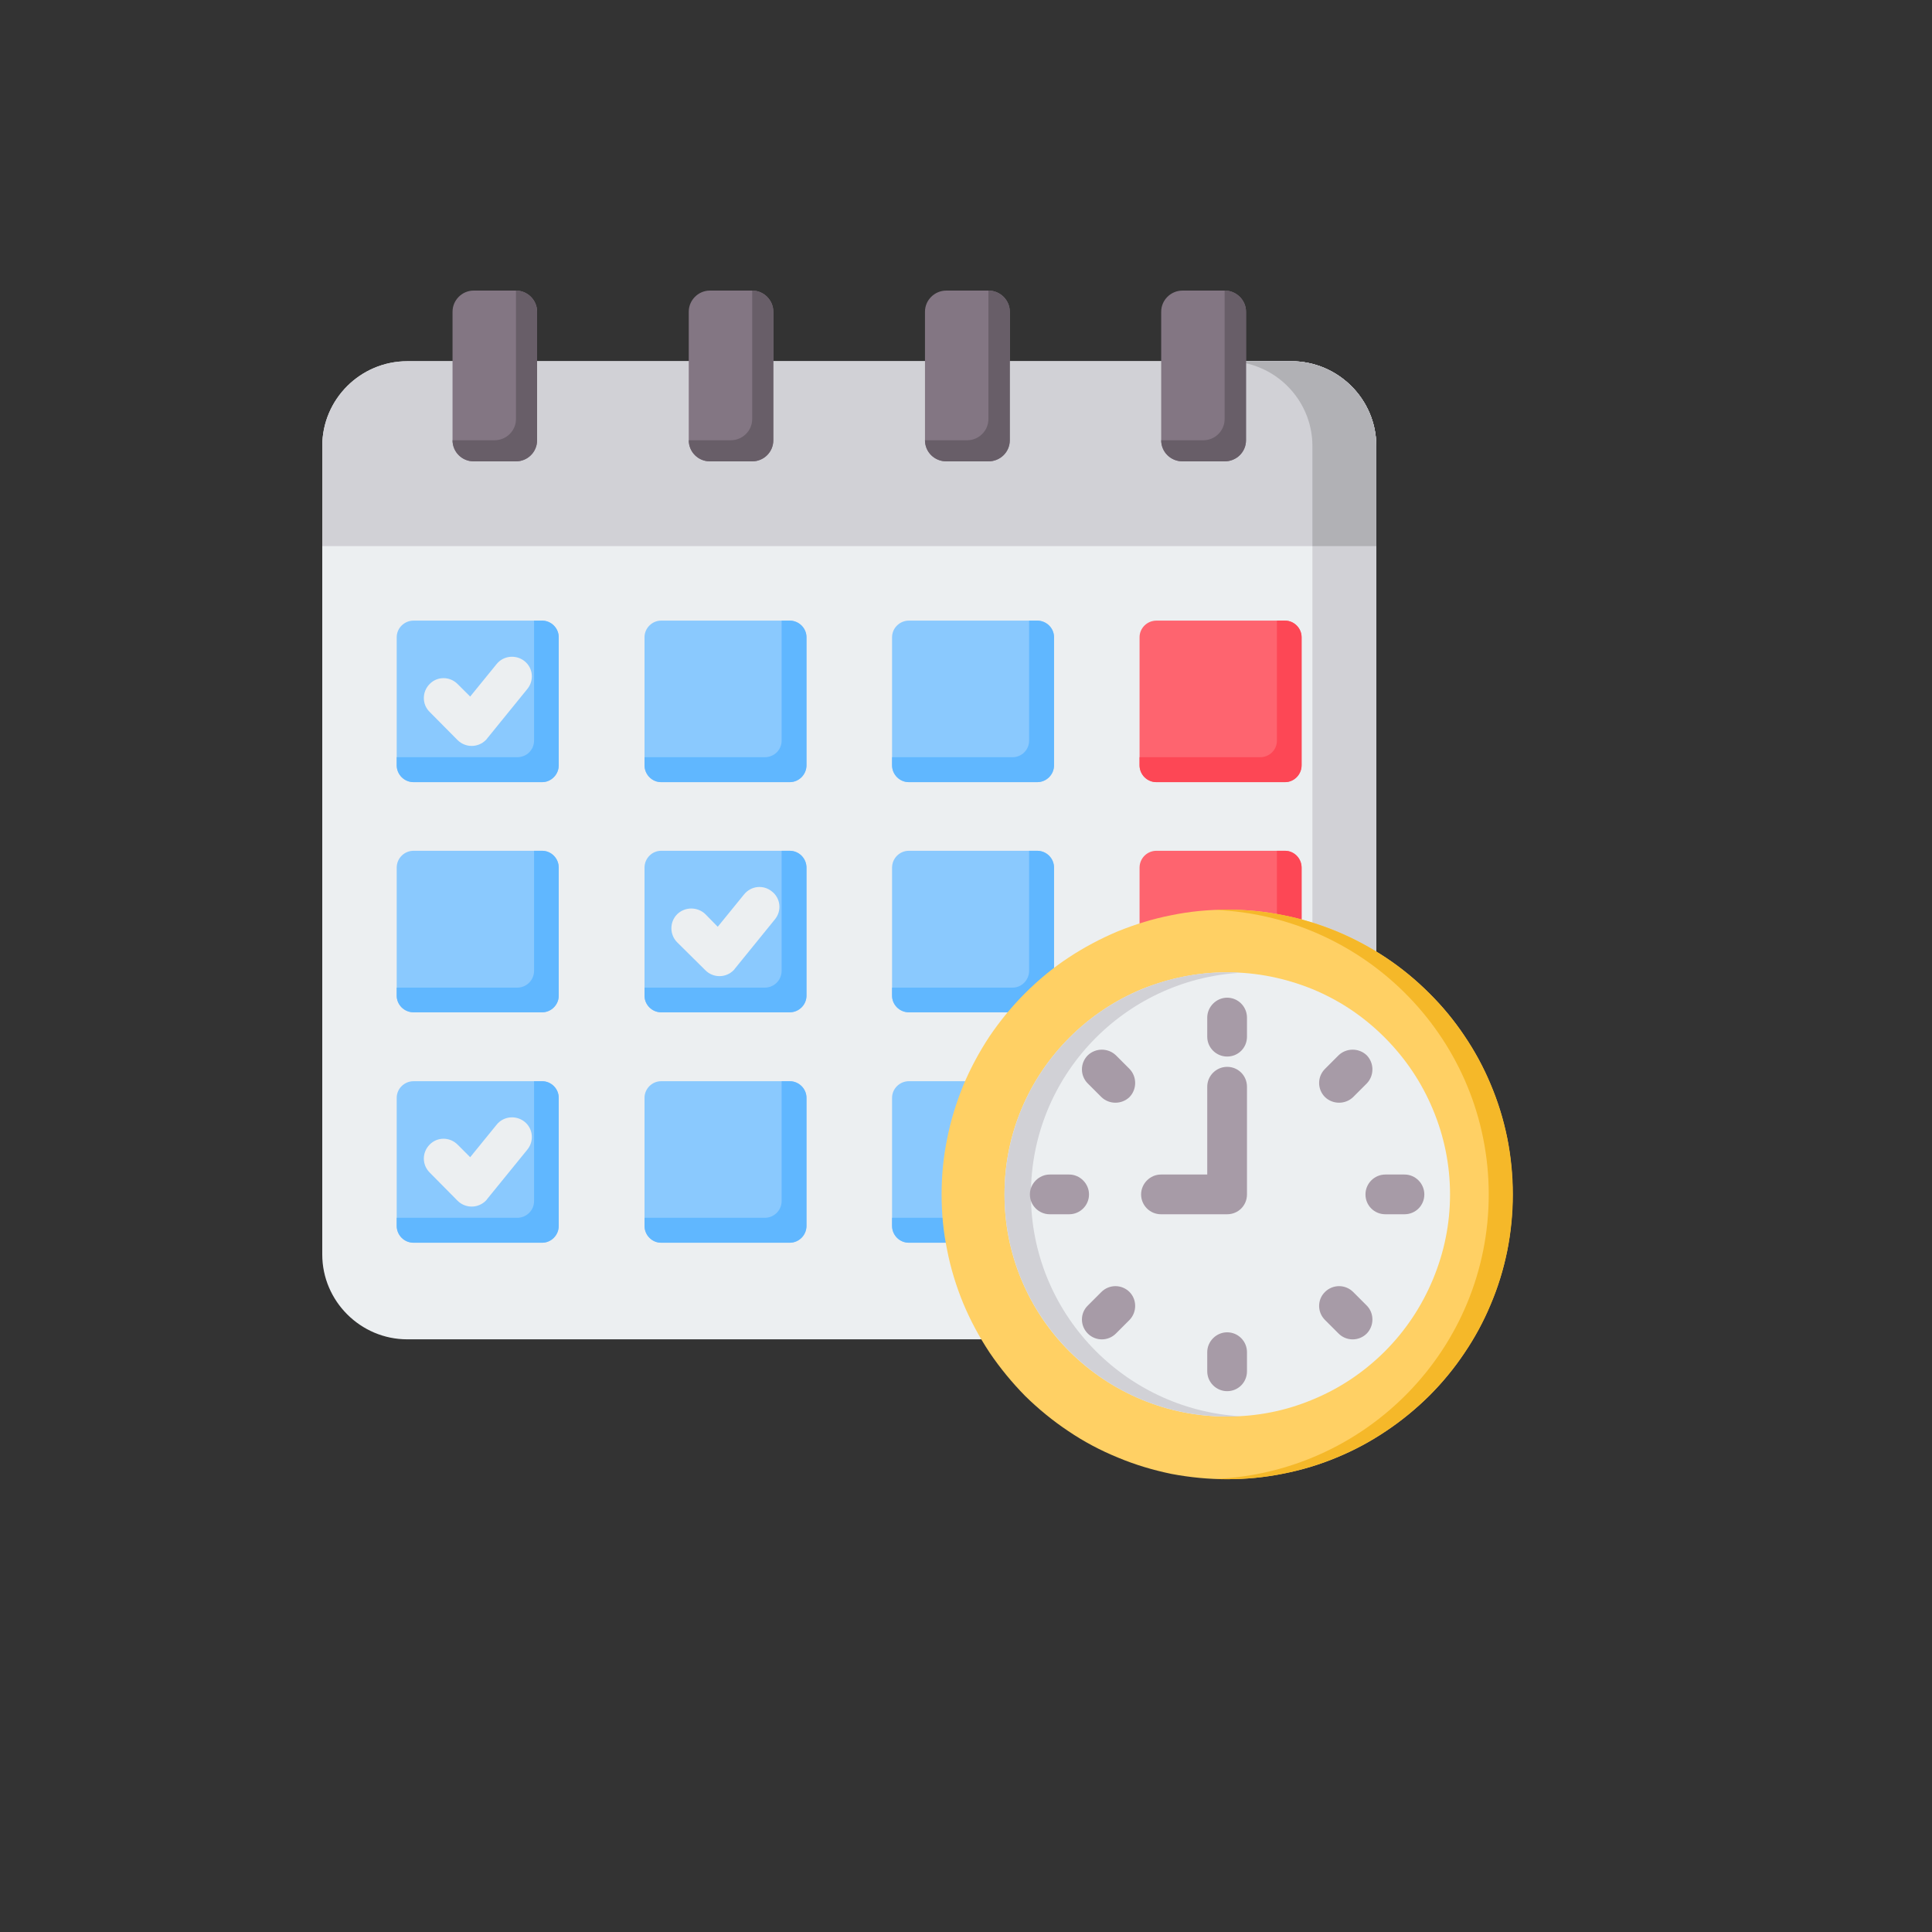 <svg xmlns="http://www.w3.org/2000/svg" xmlns:xlink="http://www.w3.org/1999/xlink" width="40" zoomAndPan="magnify" viewBox="0 0 30 30" height="40" preserveAspectRatio="xMidYMid meet" version="1.0"><rect x="0" y="0" width="30" height="30" fill="#333333" stroke="none"/><defs><clipPath id="5382cd3ff4"><path d="M 5.004 5 L 22 5 L 22 21 L 5.004 21 Z M 5.004 5 " clip-rule="nonzero"/></clipPath><clipPath id="681867b12e"><path d="M 5.004 5 L 22 5 L 22 9 L 5.004 9 Z M 5.004 5 " clip-rule="nonzero"/></clipPath><clipPath id="688a7e0da4"><path d="M 7 4.496 L 20 4.496 L 20 8 L 7 8 Z M 7 4.496 " clip-rule="nonzero"/></clipPath></defs><g clip-path="url(#5382cd3ff4)"><path fill="#eceff1" d="M 21.371 6.926 L 21.371 17.484 C 21.371 17.848 21.238 18.16 20.984 18.418 L 18.984 20.41 C 18.727 20.664 18.414 20.797 18.051 20.797 L 6.324 20.797 C 5.598 20.797 5.004 20.203 5.004 19.48 L 5.004 6.926 C 5.004 6.199 5.598 5.609 6.324 5.609 L 20.051 5.609 C 20.777 5.609 21.371 6.199 21.371 6.926 Z M 21.371 6.926 " fill-opacity="1" fill-rule="evenodd"/></g><path fill="#d1d1d6" d="M 20.379 8.48 L 20.379 19.02 L 20.984 18.418 C 21.238 18.16 21.371 17.848 21.371 17.484 L 21.371 6.926 C 21.371 6.199 20.777 5.609 20.051 5.609 L 19.059 5.609 C 19.16 5.609 19.254 5.621 19.348 5.641 C 19.938 5.773 20.379 6.301 20.379 6.926 Z M 20.379 8.48 " fill-opacity="1" fill-rule="evenodd"/><path fill="#8ac9fe" d="M 6.422 9.637 L 8.418 9.637 C 8.559 9.637 8.676 9.754 8.676 9.895 L 8.676 11.883 C 8.676 12.027 8.559 12.145 8.418 12.145 L 6.422 12.145 C 6.277 12.145 6.16 12.027 6.16 11.883 L 6.16 9.895 C 6.16 9.754 6.277 9.637 6.422 9.637 Z M 6.422 9.637 " fill-opacity="1" fill-rule="evenodd"/><path fill="#60b7ff" d="M 8.293 9.637 L 8.418 9.637 C 8.559 9.637 8.676 9.754 8.676 9.895 L 8.676 11.883 C 8.676 12.027 8.559 12.145 8.418 12.145 L 6.422 12.145 C 6.277 12.145 6.16 12.027 6.16 11.883 L 6.16 11.758 L 8.031 11.758 C 8.176 11.758 8.293 11.645 8.293 11.5 Z M 8.293 9.637 " fill-opacity="1" fill-rule="evenodd"/><path fill="#eceff1" d="M 6.672 11.055 C 6.551 10.938 6.551 10.742 6.672 10.621 C 6.789 10.5 6.984 10.5 7.105 10.621 L 7.301 10.816 L 7.711 10.312 C 7.816 10.18 8.012 10.16 8.145 10.266 C 8.277 10.371 8.297 10.566 8.188 10.699 L 7.566 11.465 C 7.559 11.477 7.551 11.484 7.543 11.492 C 7.422 11.613 7.227 11.613 7.105 11.492 Z M 6.672 11.055 " fill-opacity="1" fill-rule="evenodd"/><path fill="#8ac9fe" d="M 10.266 9.637 C 10.93 9.637 11.598 9.637 12.262 9.637 C 12.406 9.637 12.523 9.754 12.523 9.895 C 12.523 10.559 12.523 11.223 12.523 11.883 C 12.523 12.027 12.406 12.145 12.262 12.145 C 11.598 12.145 10.93 12.145 10.266 12.145 C 10.125 12.145 10.008 12.027 10.008 11.883 C 10.008 11.223 10.008 10.559 10.008 9.895 C 10.008 9.754 10.125 9.637 10.266 9.637 Z M 10.266 9.637 " fill-opacity="1" fill-rule="evenodd"/><path fill="#60b7ff" d="M 12.137 9.637 L 12.262 9.637 C 12.406 9.637 12.523 9.754 12.523 9.895 L 12.523 11.883 C 12.523 12.027 12.406 12.145 12.262 12.145 L 10.266 12.145 C 10.125 12.145 10.008 12.027 10.008 11.883 L 10.008 11.758 L 11.875 11.758 C 12.02 11.758 12.137 11.645 12.137 11.5 Z M 12.137 9.637 " fill-opacity="1" fill-rule="evenodd"/><path fill="#8ac9fe" d="M 14.113 9.637 C 14.777 9.637 15.441 9.637 16.105 9.637 C 16.25 9.637 16.367 9.754 16.367 9.895 C 16.367 10.559 16.367 11.223 16.367 11.883 C 16.367 12.027 16.25 12.145 16.105 12.145 C 15.441 12.145 14.777 12.145 14.113 12.145 C 13.969 12.145 13.852 12.027 13.852 11.883 C 13.852 11.223 13.852 10.559 13.852 9.895 C 13.852 9.754 13.969 9.637 14.113 9.637 Z M 14.113 9.637 " fill-opacity="1" fill-rule="evenodd"/><path fill="#60b7ff" d="M 15.98 9.637 L 16.105 9.637 C 16.25 9.637 16.367 9.754 16.367 9.895 L 16.367 11.883 C 16.367 12.027 16.25 12.145 16.105 12.145 L 14.113 12.145 C 13.969 12.145 13.852 12.027 13.852 11.883 L 13.852 11.758 L 15.723 11.758 C 15.863 11.758 15.98 11.645 15.98 11.5 Z M 15.98 9.637 " fill-opacity="1" fill-rule="evenodd"/><path fill="#fe646f" d="M 17.957 9.637 L 19.953 9.637 C 20.094 9.637 20.211 9.754 20.211 9.895 L 20.211 11.883 C 20.211 12.027 20.094 12.145 19.953 12.145 L 17.957 12.145 C 17.812 12.145 17.695 12.027 17.695 11.883 L 17.695 9.895 C 17.695 9.754 17.812 9.637 17.957 9.637 Z M 17.957 9.637 " fill-opacity="1" fill-rule="evenodd"/><path fill="#fd4755" d="M 19.828 9.637 L 19.953 9.637 C 20.094 9.637 20.211 9.754 20.211 9.895 L 20.211 11.883 C 20.211 12.027 20.094 12.145 19.953 12.145 L 17.957 12.145 C 17.812 12.145 17.695 12.027 17.695 11.883 L 17.695 11.758 L 19.566 11.758 C 19.711 11.758 19.828 11.645 19.828 11.5 Z M 19.828 9.637 " fill-opacity="1" fill-rule="evenodd"/><path fill="#8ac9fe" d="M 6.422 13.211 L 8.418 13.211 C 8.559 13.211 8.676 13.328 8.676 13.473 L 8.676 15.461 C 8.676 15.602 8.559 15.719 8.418 15.719 L 6.422 15.719 C 6.277 15.719 6.16 15.602 6.16 15.461 L 6.16 13.473 C 6.16 13.328 6.277 13.211 6.422 13.211 Z M 6.422 13.211 " fill-opacity="1" fill-rule="evenodd"/><path fill="#60b7ff" d="M 8.293 13.211 L 8.418 13.211 C 8.559 13.211 8.676 13.328 8.676 13.473 L 8.676 15.461 C 8.676 15.602 8.559 15.719 8.418 15.719 L 6.422 15.719 C 6.277 15.719 6.16 15.602 6.16 15.461 L 6.16 15.336 L 8.031 15.336 C 8.176 15.336 8.293 15.219 8.293 15.074 Z M 8.293 13.211 " fill-opacity="1" fill-rule="evenodd"/><path fill="#8ac9fe" d="M 10.266 13.211 C 10.93 13.211 11.598 13.211 12.262 13.211 C 12.406 13.211 12.523 13.328 12.523 13.473 C 12.523 14.133 12.523 14.797 12.523 15.461 C 12.523 15.602 12.406 15.719 12.262 15.719 C 11.598 15.719 10.93 15.719 10.266 15.719 C 10.125 15.719 10.008 15.602 10.008 15.461 C 10.008 14.797 10.008 14.133 10.008 13.473 C 10.008 13.328 10.125 13.211 10.266 13.211 Z M 10.266 13.211 " fill-opacity="1" fill-rule="evenodd"/><path fill="#60b7ff" d="M 12.137 13.211 L 12.262 13.211 C 12.406 13.211 12.523 13.328 12.523 13.473 L 12.523 15.461 C 12.523 15.602 12.406 15.719 12.262 15.719 L 10.266 15.719 C 10.125 15.719 10.008 15.602 10.008 15.461 L 10.008 15.336 L 11.875 15.336 C 12.02 15.336 12.137 15.219 12.137 15.074 Z M 12.137 13.211 " fill-opacity="1" fill-rule="evenodd"/><path fill="#eceff1" d="M 10.516 14.633 C 10.395 14.512 10.395 14.316 10.516 14.195 C 10.637 14.078 10.832 14.078 10.953 14.195 L 11.145 14.391 L 11.555 13.887 C 11.664 13.754 11.855 13.734 11.988 13.844 C 12.121 13.949 12.141 14.141 12.035 14.273 L 11.41 15.043 C 11.406 15.051 11.398 15.059 11.391 15.066 C 11.27 15.188 11.074 15.188 10.953 15.066 Z M 10.516 14.633 " fill-opacity="1" fill-rule="evenodd"/><path fill="#8ac9fe" d="M 14.113 13.211 C 14.777 13.211 15.441 13.211 16.105 13.211 C 16.25 13.211 16.367 13.328 16.367 13.473 C 16.367 14.133 16.367 14.797 16.367 15.461 C 16.367 15.602 16.25 15.719 16.105 15.719 C 15.441 15.719 14.777 15.719 14.113 15.719 C 13.969 15.719 13.852 15.602 13.852 15.461 C 13.852 14.797 13.852 14.133 13.852 13.473 C 13.852 13.328 13.969 13.211 14.113 13.211 Z M 14.113 13.211 " fill-opacity="1" fill-rule="evenodd"/><path fill="#60b7ff" d="M 15.98 13.211 L 16.105 13.211 C 16.25 13.211 16.367 13.328 16.367 13.473 L 16.367 15.461 C 16.367 15.602 16.25 15.719 16.105 15.719 L 14.113 15.719 C 13.969 15.719 13.852 15.602 13.852 15.461 L 13.852 15.336 L 15.723 15.336 C 15.863 15.336 15.98 15.219 15.98 15.074 Z M 15.98 13.211 " fill-opacity="1" fill-rule="evenodd"/><path fill="#fe646f" d="M 17.957 13.211 L 19.953 13.211 C 20.094 13.211 20.211 13.328 20.211 13.473 L 20.211 15.461 C 20.211 15.602 20.094 15.719 19.953 15.719 L 17.957 15.719 C 17.812 15.719 17.695 15.602 17.695 15.461 L 17.695 13.473 C 17.695 13.328 17.812 13.211 17.957 13.211 Z M 17.957 13.211 " fill-opacity="1" fill-rule="evenodd"/><path fill="#fd4755" d="M 19.828 13.211 L 19.953 13.211 C 20.094 13.211 20.211 13.328 20.211 13.473 L 20.211 15.461 C 20.211 15.602 20.094 15.719 19.953 15.719 L 17.957 15.719 C 17.812 15.719 17.695 15.602 17.695 15.461 L 17.695 15.336 L 19.566 15.336 C 19.711 15.336 19.828 15.219 19.828 15.074 Z M 19.828 13.211 " fill-opacity="1" fill-rule="evenodd"/><path fill="#8ac9fe" d="M 6.422 16.789 L 8.418 16.789 C 8.559 16.789 8.676 16.906 8.676 17.047 L 8.676 19.035 C 8.676 19.18 8.559 19.297 8.418 19.297 L 6.422 19.297 C 6.277 19.297 6.16 19.18 6.16 19.035 L 6.16 17.047 C 6.16 16.906 6.277 16.789 6.422 16.789 Z M 6.422 16.789 " fill-opacity="1" fill-rule="evenodd"/><path fill="#60b7ff" d="M 8.293 16.789 L 8.418 16.789 C 8.559 16.789 8.676 16.906 8.676 17.047 L 8.676 19.035 C 8.676 19.18 8.559 19.297 8.418 19.297 L 6.422 19.297 C 6.277 19.297 6.16 19.18 6.16 19.035 L 6.16 18.91 L 8.031 18.91 C 8.176 18.91 8.293 18.793 8.293 18.652 Z M 8.293 16.789 " fill-opacity="1" fill-rule="evenodd"/><path fill="#eceff1" d="M 6.672 18.207 C 6.551 18.086 6.551 17.895 6.672 17.773 C 6.789 17.652 6.984 17.652 7.105 17.773 L 7.301 17.969 L 7.711 17.465 C 7.816 17.332 8.012 17.312 8.145 17.418 C 8.277 17.523 8.297 17.719 8.188 17.852 L 7.566 18.617 C 7.559 18.629 7.551 18.637 7.543 18.645 C 7.422 18.766 7.227 18.766 7.105 18.645 Z M 6.672 18.207 " fill-opacity="1" fill-rule="evenodd"/><path fill="#8ac9fe" d="M 10.266 16.789 C 10.93 16.789 11.598 16.789 12.262 16.789 C 12.406 16.789 12.523 16.906 12.523 17.047 C 12.523 17.711 12.523 18.375 12.523 19.035 C 12.523 19.18 12.406 19.297 12.262 19.297 C 11.598 19.297 10.93 19.297 10.266 19.297 C 10.125 19.297 10.008 19.18 10.008 19.035 C 10.008 18.375 10.008 17.711 10.008 17.047 C 10.008 16.906 10.125 16.789 10.266 16.789 Z M 10.266 16.789 " fill-opacity="1" fill-rule="evenodd"/><path fill="#60b7ff" d="M 12.137 16.789 L 12.262 16.789 C 12.406 16.789 12.523 16.906 12.523 17.047 L 12.523 19.035 C 12.523 19.18 12.406 19.297 12.262 19.297 L 10.266 19.297 C 10.125 19.297 10.008 19.18 10.008 19.035 L 10.008 18.91 L 11.875 18.91 C 12.02 18.91 12.137 18.793 12.137 18.652 Z M 12.137 16.789 " fill-opacity="1" fill-rule="evenodd"/><path fill="#8ac9fe" d="M 14.113 16.789 C 14.777 16.789 15.441 16.789 16.105 16.789 C 16.25 16.789 16.367 16.906 16.367 17.047 C 16.367 17.711 16.367 18.375 16.367 19.035 C 16.367 19.18 16.25 19.297 16.105 19.297 C 15.441 19.297 14.777 19.297 14.113 19.297 C 13.969 19.297 13.852 19.18 13.852 19.035 C 13.852 18.375 13.852 17.711 13.852 17.047 C 13.852 16.906 13.969 16.789 14.113 16.789 Z M 14.113 16.789 " fill-opacity="1" fill-rule="evenodd"/><path fill="#60b7ff" d="M 15.98 16.789 L 16.105 16.789 C 16.25 16.789 16.367 16.906 16.367 17.047 L 16.367 19.035 C 16.367 19.18 16.25 19.297 16.105 19.297 L 14.113 19.297 C 13.969 19.297 13.852 19.18 13.852 19.035 L 13.852 18.91 L 15.723 18.91 C 15.863 18.91 15.98 18.793 15.98 18.652 Z M 15.98 16.789 " fill-opacity="1" fill-rule="evenodd"/><g clip-path="url(#681867b12e)"><path fill="#d1d1d6" d="M 5.004 8.48 L 21.371 8.48 L 21.371 6.926 C 21.371 6.199 20.777 5.609 20.051 5.609 L 6.324 5.609 C 5.598 5.609 5.004 6.199 5.004 6.926 Z M 5.004 8.48 " fill-opacity="1" fill-rule="evenodd"/></g><path fill="#b1b1b5" d="M 20.379 8.48 L 21.371 8.48 L 21.371 6.926 C 21.371 6.199 20.777 5.609 20.051 5.609 L 19.059 5.609 C 19.16 5.609 19.254 5.621 19.348 5.641 C 19.938 5.773 20.379 6.301 20.379 6.926 Z M 20.379 8.48 " fill-opacity="1" fill-rule="evenodd"/><g clip-path="url(#688a7e0da4)"><path fill="#837683" d="M 7.355 4.512 L 8.012 4.512 C 8.191 4.512 8.34 4.66 8.34 4.84 L 8.34 6.836 C 8.34 7.02 8.191 7.164 8.012 7.164 L 7.355 7.164 C 7.176 7.164 7.027 7.02 7.027 6.836 L 7.027 4.84 C 7.027 4.66 7.176 4.512 7.355 4.512 Z M 18.363 4.512 L 19.016 4.512 C 19.199 4.512 19.348 4.66 19.348 4.84 L 19.348 6.836 C 19.348 7.02 19.199 7.164 19.016 7.164 L 18.363 7.164 C 18.18 7.164 18.031 7.02 18.031 6.836 L 18.031 4.84 C 18.031 4.66 18.18 4.512 18.363 4.512 Z M 14.695 4.512 L 15.348 4.512 C 15.531 4.512 15.68 4.66 15.68 4.84 L 15.68 6.836 C 15.68 7.02 15.531 7.164 15.348 7.164 L 14.695 7.164 C 14.512 7.164 14.363 7.02 14.363 6.836 L 14.363 4.84 C 14.363 4.66 14.512 4.512 14.695 4.512 Z M 11.023 4.512 L 11.68 4.512 C 11.859 4.512 12.008 4.66 12.008 4.84 L 12.008 6.836 C 12.008 7.02 11.859 7.164 11.68 7.164 L 11.023 7.164 C 10.844 7.164 10.695 7.02 10.695 6.836 L 10.695 4.84 C 10.695 4.66 10.844 4.512 11.023 4.512 Z M 11.023 4.512 " fill-opacity="1" fill-rule="evenodd"/><path fill="#685e68" d="M 18.031 6.836 C 18.031 7.02 18.18 7.164 18.363 7.164 L 19.016 7.164 C 19.199 7.164 19.348 7.02 19.348 6.836 L 19.348 4.84 C 19.348 4.66 19.199 4.512 19.016 4.512 L 19.016 6.508 C 19.016 6.688 18.867 6.836 18.688 6.836 Z M 11.348 6.836 L 10.695 6.836 C 10.695 7.02 10.844 7.164 11.023 7.164 L 11.68 7.164 C 11.859 7.164 12.008 7.02 12.008 6.836 L 12.008 4.84 C 12.008 4.66 11.859 4.512 11.68 4.512 L 11.68 6.508 C 11.68 6.688 11.531 6.836 11.348 6.836 Z M 8.012 7.164 C 8.191 7.164 8.34 7.02 8.34 6.836 L 8.34 4.84 C 8.34 4.66 8.191 4.512 8.012 4.512 L 8.012 6.508 C 8.012 6.688 7.863 6.836 7.68 6.836 L 7.027 6.836 C 7.027 7.02 7.176 7.164 7.355 7.164 Z M 15.348 7.164 C 15.531 7.164 15.68 7.02 15.68 6.836 L 15.68 4.84 C 15.68 4.66 15.531 4.512 15.348 4.512 L 15.348 6.508 C 15.348 6.688 15.199 6.836 15.02 6.836 L 14.363 6.836 C 14.363 7.02 14.512 7.164 14.695 7.164 Z M 15.348 7.164 " fill-opacity="1" fill-rule="evenodd"/></g><path fill="#ffd064" d="M 22.191 15.422 C 22.398 15.625 22.582 15.848 22.742 16.09 C 22.906 16.332 23.043 16.586 23.152 16.855 C 23.266 17.125 23.348 17.398 23.406 17.684 C 23.461 17.969 23.488 18.258 23.488 18.547 C 23.488 18.836 23.461 19.125 23.406 19.41 C 23.348 19.695 23.266 19.973 23.152 20.238 C 23.043 20.508 22.906 20.762 22.742 21.004 C 22.582 21.246 22.398 21.469 22.191 21.676 C 21.984 21.879 21.762 22.062 21.52 22.223 C 21.277 22.387 21.023 22.523 20.754 22.633 C 20.484 22.746 20.207 22.828 19.922 22.883 C 19.637 22.941 19.348 22.969 19.055 22.969 C 18.766 22.969 18.477 22.941 18.191 22.887 C 17.906 22.828 17.629 22.746 17.359 22.633 C 17.09 22.523 16.832 22.387 16.59 22.223 C 16.348 22.062 16.125 21.879 15.918 21.676 C 15.715 21.469 15.531 21.246 15.367 21.004 C 15.207 20.762 15.07 20.508 14.957 20.238 C 14.848 19.973 14.762 19.695 14.707 19.41 C 14.648 19.125 14.621 18.84 14.621 18.547 C 14.621 18.258 14.648 17.969 14.707 17.684 C 14.762 17.398 14.848 17.125 14.957 16.855 C 15.07 16.586 15.207 16.332 15.367 16.09 C 15.531 15.848 15.715 15.625 15.918 15.422 C 16.125 15.215 16.348 15.031 16.59 14.871 C 16.832 14.711 17.09 14.574 17.359 14.461 C 17.629 14.352 17.906 14.266 18.191 14.211 C 18.477 14.152 18.766 14.125 19.055 14.125 C 19.348 14.125 19.637 14.152 19.922 14.211 C 20.207 14.266 20.484 14.352 20.754 14.461 C 21.023 14.574 21.277 14.711 21.52 14.871 C 21.762 15.031 21.984 15.215 22.191 15.422 Z M 22.191 15.422 " fill-opacity="1" fill-rule="nonzero"/><path fill="#f5b829" d="M 18.867 14.129 C 21.23 14.227 23.117 16.168 23.117 18.547 C 23.117 20.926 21.23 22.867 18.867 22.965 C 18.93 22.969 18.992 22.969 19.055 22.969 C 21.504 22.969 23.492 20.988 23.492 18.547 C 23.492 16.105 21.504 14.125 19.055 14.125 C 18.992 14.125 18.93 14.125 18.867 14.129 Z M 18.867 14.129 " fill-opacity="1" fill-rule="evenodd"/><path fill="#eceff1" d="M 22.516 18.547 C 22.516 19.004 22.426 19.445 22.25 19.867 C 22.074 20.289 21.824 20.664 21.5 20.988 C 21.176 21.309 20.805 21.559 20.379 21.734 C 19.957 21.91 19.516 21.996 19.055 21.996 C 18.598 21.996 18.156 21.91 17.73 21.734 C 17.309 21.559 16.934 21.309 16.609 20.988 C 16.285 20.664 16.035 20.289 15.859 19.867 C 15.684 19.445 15.598 19.004 15.598 18.547 C 15.598 18.09 15.684 17.648 15.859 17.227 C 16.035 16.805 16.285 16.434 16.609 16.109 C 16.934 15.785 17.309 15.535 17.73 15.359 C 18.156 15.188 18.598 15.098 19.055 15.098 C 19.516 15.098 19.957 15.188 20.379 15.359 C 20.805 15.535 21.176 15.785 21.5 16.109 C 21.824 16.434 22.074 16.805 22.25 17.227 C 22.426 17.648 22.516 18.09 22.516 18.547 Z M 22.516 18.547 " fill-opacity="1" fill-rule="nonzero"/><path fill="#d1d1d6" d="M 16.008 18.547 C 16.008 16.711 17.449 15.211 19.262 15.105 C 19.195 15.102 19.125 15.098 19.055 15.098 C 17.145 15.098 15.598 16.641 15.598 18.547 C 15.598 20.453 17.145 21.996 19.055 21.996 C 19.125 21.996 19.195 21.996 19.262 21.992 C 17.449 21.883 16.008 20.383 16.008 18.547 Z M 16.008 18.547 " fill-opacity="1" fill-rule="evenodd"/><path fill="#a79ba7" d="M 18.746 16.875 C 18.746 16.703 18.887 16.566 19.055 16.566 C 19.227 16.566 19.363 16.703 19.363 16.875 L 19.363 18.547 C 19.363 18.719 19.227 18.855 19.055 18.855 L 18.027 18.855 C 17.859 18.855 17.719 18.719 17.719 18.547 C 17.719 18.379 17.859 18.238 18.027 18.238 L 18.746 18.238 Z M 16.301 18.855 C 16.133 18.855 15.992 18.719 15.992 18.547 C 15.992 18.379 16.133 18.238 16.301 18.238 L 16.602 18.238 C 16.77 18.238 16.91 18.379 16.91 18.547 C 16.91 18.719 16.77 18.855 16.602 18.855 Z M 19.363 21.293 C 19.363 21.465 19.227 21.602 19.055 21.602 C 18.887 21.602 18.746 21.465 18.746 21.293 L 18.746 20.996 C 18.746 20.828 18.887 20.688 19.055 20.688 C 19.227 20.688 19.363 20.828 19.363 20.996 Z M 21.809 18.238 C 21.98 18.238 22.117 18.379 22.117 18.547 C 22.117 18.719 21.98 18.855 21.809 18.855 L 21.512 18.855 C 21.34 18.855 21.203 18.719 21.203 18.547 C 21.203 18.379 21.34 18.238 21.512 18.238 Z M 16.891 16.824 C 16.77 16.703 16.77 16.508 16.891 16.387 C 17.012 16.27 17.207 16.27 17.328 16.387 L 17.539 16.598 C 17.656 16.719 17.656 16.914 17.539 17.035 C 17.418 17.152 17.223 17.152 17.102 17.035 Z M 17.328 20.707 C 17.207 20.828 17.012 20.828 16.891 20.707 C 16.77 20.586 16.77 20.391 16.891 20.273 L 17.102 20.062 C 17.223 19.941 17.418 19.941 17.539 20.062 C 17.656 20.18 17.656 20.375 17.539 20.496 Z M 21.223 20.273 C 21.34 20.391 21.34 20.586 21.223 20.707 C 21.102 20.828 20.906 20.828 20.785 20.707 L 20.574 20.496 C 20.453 20.375 20.453 20.18 20.574 20.062 C 20.695 19.941 20.891 19.941 21.012 20.062 Z M 20.785 16.387 C 20.906 16.27 21.102 16.27 21.223 16.387 C 21.34 16.508 21.34 16.703 21.223 16.824 L 21.012 17.035 C 20.891 17.152 20.695 17.152 20.574 17.035 C 20.453 16.914 20.453 16.719 20.574 16.598 Z M 18.746 15.801 C 18.746 15.633 18.887 15.492 19.055 15.492 C 19.227 15.492 19.363 15.633 19.363 15.801 L 19.363 16.098 C 19.363 16.27 19.227 16.406 19.055 16.406 C 18.887 16.406 18.746 16.27 18.746 16.098 Z M 18.746 15.801 " fill-opacity="1" fill-rule="evenodd"/></svg>